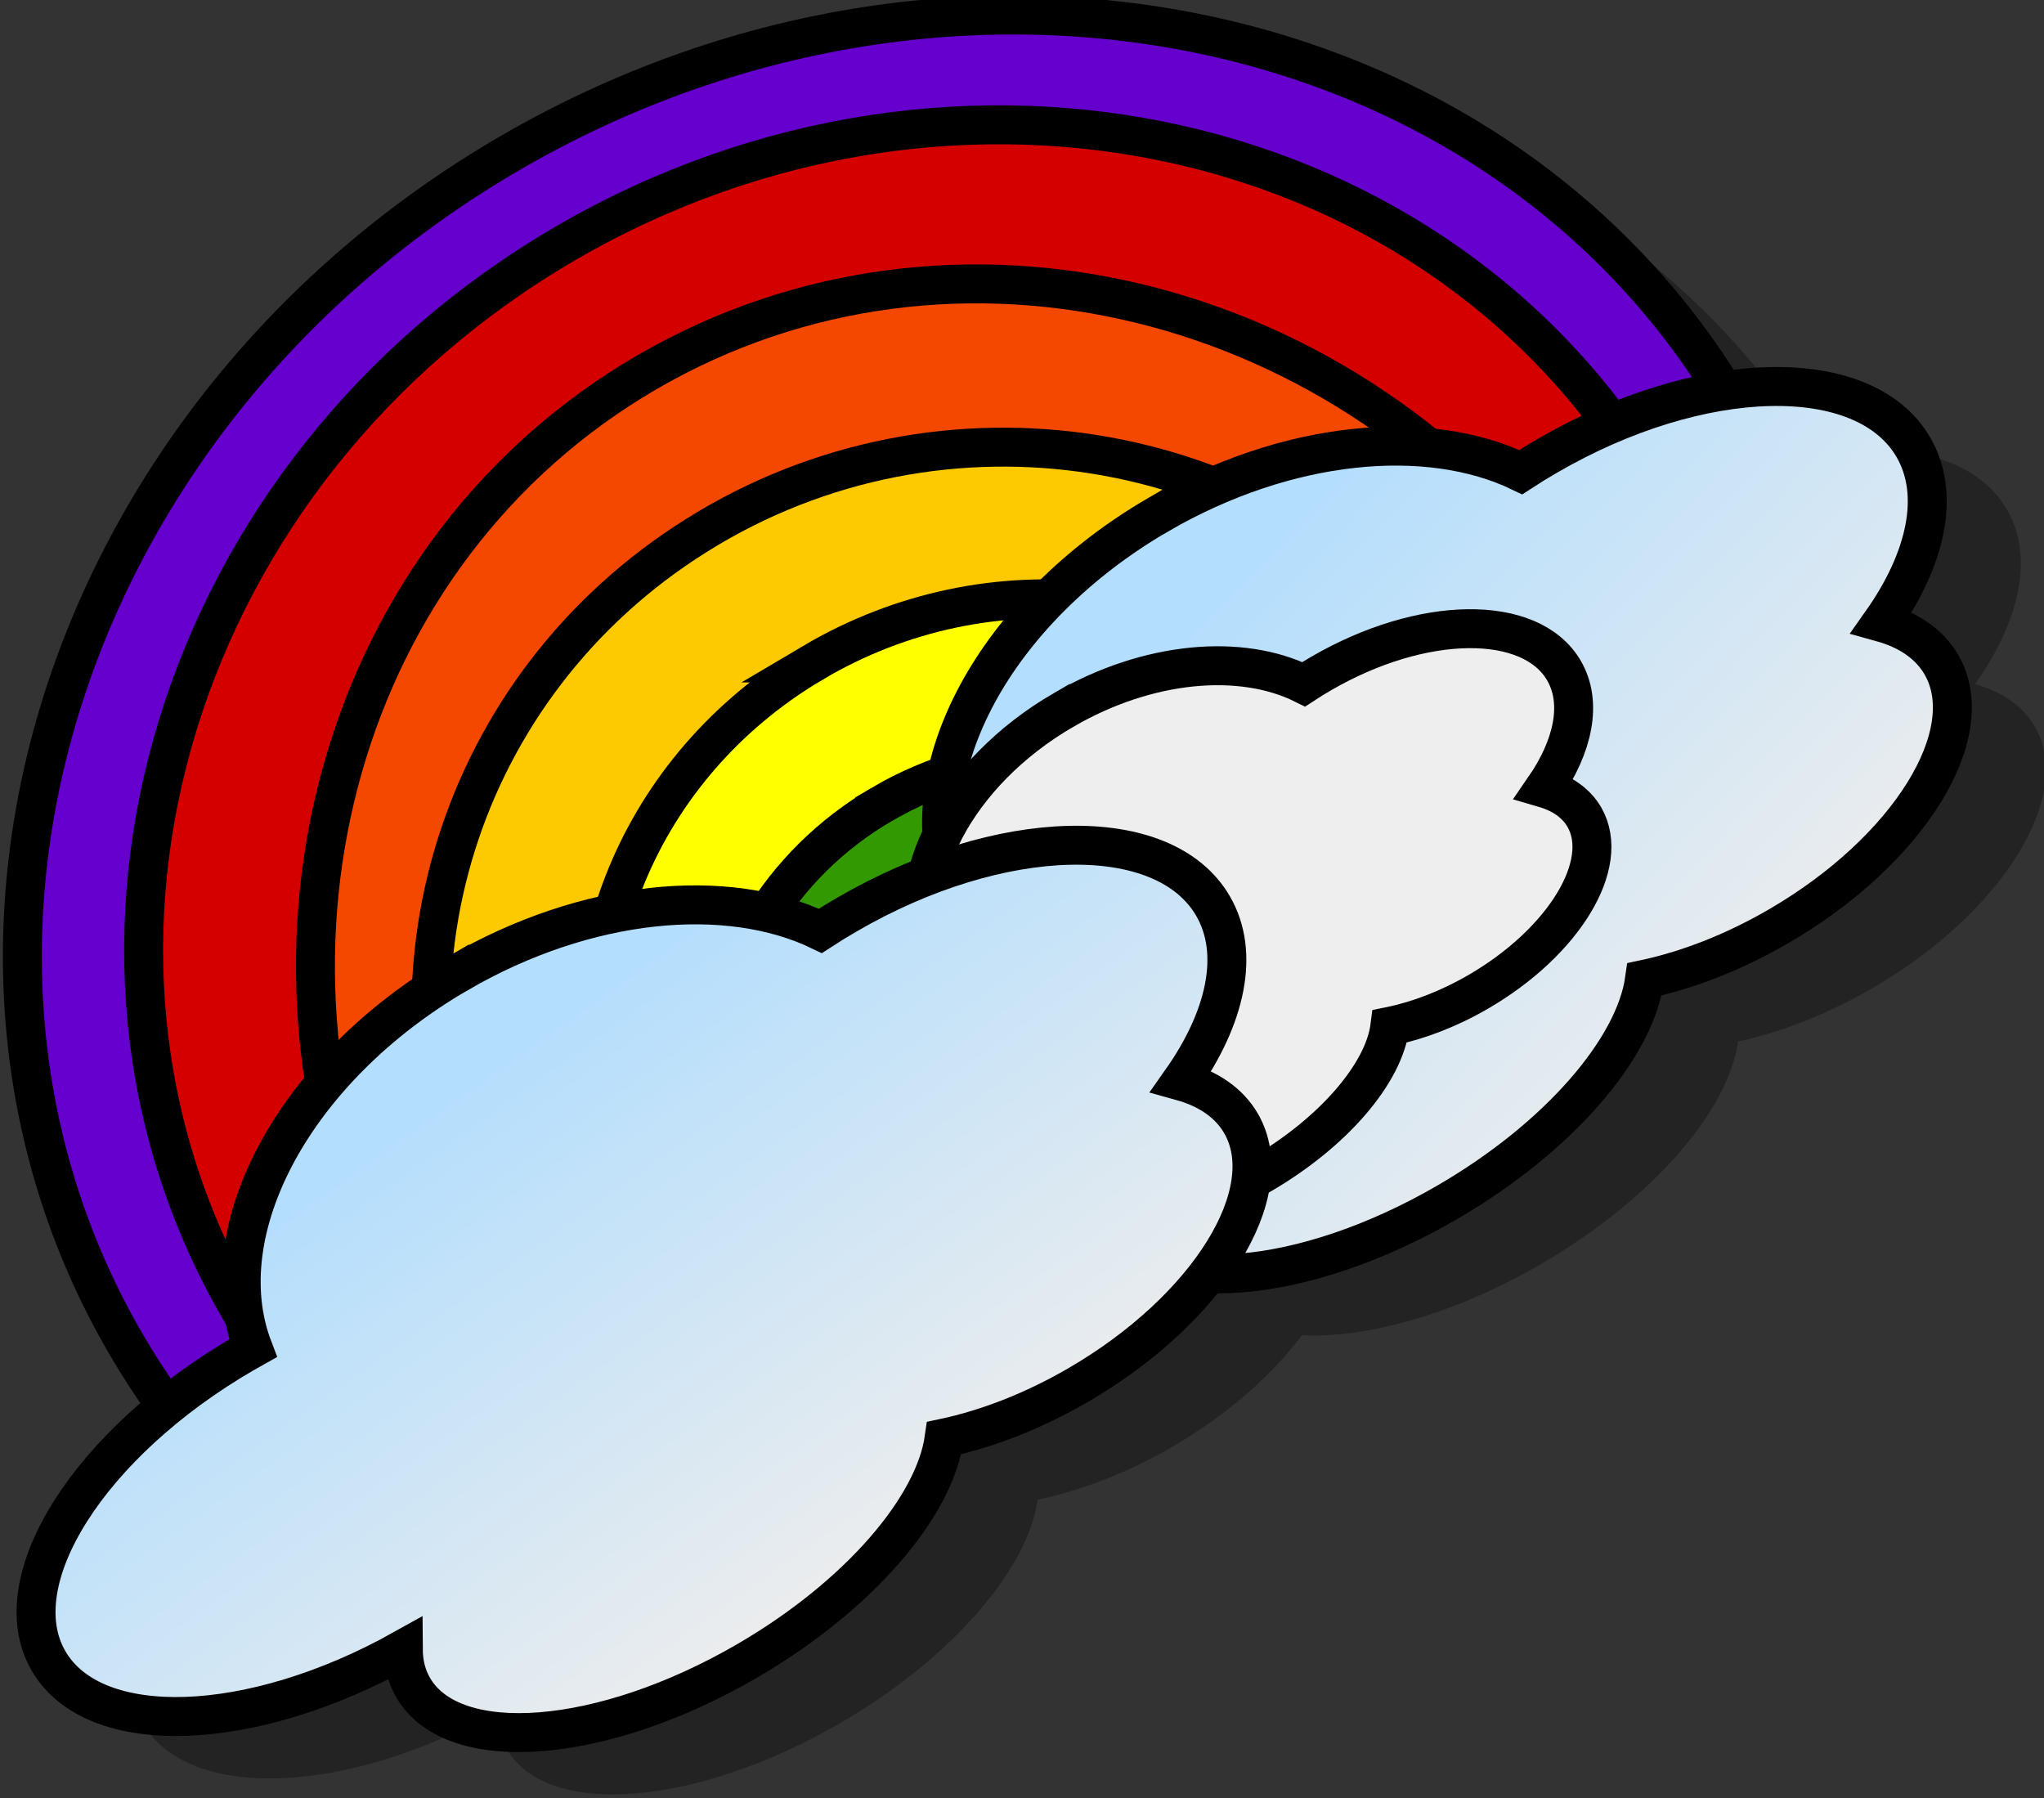 <?xml version="1.0" encoding="UTF-8" standalone="no"?>
<!-- Created with Inkscape (http://www.inkscape.org/) -->

<svg
   xmlns:dc="http://purl.org/dc/elements/1.1/"
   xmlns:cc="http://creativecommons.org/ns#"
   xmlns:rdf="http://www.w3.org/1999/02/22-rdf-syntax-ns#"
   xmlns:svg="http://www.w3.org/2000/svg"
   xmlns="http://www.w3.org/2000/svg"
   xmlns:xlink="http://www.w3.org/1999/xlink"
   xmlns:sodipodi="http://sodipodi.sourceforge.net/DTD/sodipodi-0.dtd"
   xmlns:inkscape="http://www.inkscape.org/namespaces/inkscape"
   id="svg2"
   version="1.1"
   inkscape:version="0.48.3.1 r9886"
   width="104.936"
   height="92.313"
   sodipodi:docname="color_mix_light.svg">
  <rect width="100%" height="100%" fill="#333333" stroke="none"/>
  <defs
     id="defs6">
    <linearGradient
       y2="607.97"
       x2="-2.483"
       y1="434.961"
       x1="-18.671"
       gradientTransform="translate(102.858,11.112)"
       gradientUnits="userSpaceOnUse"
       id="linearGradient4418"
       xlink:href="#linearGradient4389"
       inkscape:collect="always" />
    <linearGradient
       y2="593.033"
       x2="500.394"
       y1="412.555"
       x1="449.359"
       gradientUnits="userSpaceOnUse"
       id="linearGradient4416"
       xlink:href="#linearGradient4397"
       inkscape:collect="always"
       gradientTransform="translate(-96.879,14.116)" />
    <linearGradient
       gradientUnits="userSpaceOnUse"
       y2="593.033"
       x2="500.394"
       y1="412.555"
       x1="449.359"
       id="linearGradient4403"
       xlink:href="#linearGradient4397"
       inkscape:collect="always" />
    <linearGradient
       gradientTransform="translate(64.728,12.448)"
       gradientUnits="userSpaceOnUse"
       y2="607.97"
       x2="-2.483"
       y1="434.961"
       x1="-18.671"
       id="linearGradient4387"
       xlink:href="#linearGradient4389"
       inkscape:collect="always" />
    <inkscape:perspective
       id="perspective4331"
       inkscape:persp3d-origin="372.04724 : 350.78739 : 1"
       inkscape:vp_z="744.09448 : 526.18109 : 1"
       inkscape:vp_y="0 : 1000 : 0"
       inkscape:vp_x="0 : 526.18109 : 1"
       sodipodi:type="inkscape:persp3d" />
    <linearGradient
       id="linearGradient4389"
       inkscape:collect="always">
      <stop
         id="stop4391"
         offset="0"
         style="stop-color:#b3defd;stop-opacity:1;" />
      <stop
         id="stop4393"
         offset="1"
         style="stop-color:#ededed;stop-opacity:1" />
    </linearGradient>
    <linearGradient
       id="linearGradient4397"
       inkscape:collect="always">
      <stop
         id="stop4399"
         offset="0"
         style="stop-color:#b3defd;stop-opacity:1;" />
      <stop
         id="stop4401"
         offset="1"
         style="stop-color:#ededed;stop-opacity:1" />
    </linearGradient>
    <linearGradient
       y2="607.97"
       x2="-2.483"
       y1="434.961"
       x1="-18.671"
       gradientTransform="translate(-454.157,-256.393)"
       gradientUnits="userSpaceOnUse"
       id="linearGradient4418-7"
       xlink:href="#linearGradient4389-0"
       inkscape:collect="always" />
    <linearGradient
       id="linearGradient4389-0"
       inkscape:collect="always">
      <stop
         id="stop4391-1"
         offset="0"
         style="stop-color:#b3defd;stop-opacity:1;" />
      <stop
         id="stop4393-0"
         offset="1"
         style="stop-color:#ededed;stop-opacity:1" />
    </linearGradient>
    <linearGradient
       y2="593.033"
       x2="500.394"
       y1="412.555"
       x1="449.359"
       gradientUnits="userSpaceOnUse"
       id="linearGradient4416-8"
       xlink:href="#linearGradient4397-9"
       inkscape:collect="always"
       gradientTransform="translate(-653.894,-253.389)" />
    <linearGradient
       id="linearGradient4397-9"
       inkscape:collect="always">
      <stop
         id="stop4399-0"
         offset="0"
         style="stop-color:#b3defd;stop-opacity:1;" />
      <stop
         id="stop4401-8"
         offset="1"
         style="stop-color:#ededed;stop-opacity:1" />
    </linearGradient>
    <linearGradient
       inkscape:collect="always"
       xlink:href="#linearGradient4397"
       id="linearGradient8591"
       gradientUnits="userSpaceOnUse"
       gradientTransform="translate(-96.879,14.116)"
       x1="449.359"
       y1="412.555"
       x2="500.394"
       y2="593.033" />
    <linearGradient
       inkscape:collect="always"
       xlink:href="#linearGradient4389"
       id="linearGradient8593"
       gradientUnits="userSpaceOnUse"
       gradientTransform="translate(102.858,11.112)"
       x1="-18.671"
       y1="434.961"
       x2="-2.483"
       y2="607.97" />
  </defs>
  <sodipodi:namedview
     pagecolor="#ffffff"
     bordercolor="#666666"
     borderopacity="1"
     objecttolerance="10"
     gridtolerance="10"
     guidetolerance="10"
     inkscape:pageopacity="0"
     inkscape:pageshadow="2"
     inkscape:window-width="1680"
     inkscape:window-height="1026"
     id="namedview4"
     showgrid="false"
     inkscape:zoom="2.56"
     inkscape:cx="18.814495"
     inkscape:cy="45.751898"
     inkscape:window-x="0"
     inkscape:window-y="24"
     inkscape:window-maximized="1"
     inkscape:current-layer="g4405"
     fit-margin-top="0"
     fit-margin-left="0"
     fit-margin-right="0"
     fit-margin-bottom="0" />
  <g
     transform="matrix(0.167,-0.097,0.097,0.167,-34.508,-10.68)"
     id="layer1"
     inkscape:label="Layer 1">
    <g
       id="g4405">
      <g
         transform="translate(769.794,442.115)"
         id="g8547">
        <path
           style="fill:#000000;fill-opacity:0.314;fill-rule:nonzero;stroke:none"
           d="m -404.667,-142.317 c -37.398,-20.418 -81.281,-32.194 -128.236,-32.194 -136.597,0 -247.294,99.485 -247.294,222.228 0,6.67 0.275,13.248 0.915,19.769 l 1.805,0.108 c -36.247,5.232 -62.876,22.393 -62.876,42.901 -2e-5,24.173 36.979,43.871 83.133,44.635 -1.861,3.246 -2.854,6.591 -2.854,10.12 0,21.224 35.85,38.441 80.171,38.441 34.392,0 63.717,-10.43 75.136,-24.988 11.024,3.611 24.016,5.827 37.918,5.827 16.952,0 32.447,-3.142 44.783,-8.328 14.625,9.418 38.045,15.537 64.441,15.537 34.392,0 63.636,-10.29 75.055,-24.848 11.024,3.611 24.096,5.687 37.999,5.687 39.951,0 72.246,-17.201 72.246,-38.425 10e-6,-6.373 -2.899,-12.442 -8.068,-17.734 18.764,-8.604 30.639,-21.439 30.639,-35.921 0,-15.817 -14.231,-29.688 -36.048,-38.185 -2.084,-78.288 -49.078,-146.526 -118.869,-184.63 z"
           id="path4333-5"
           inkscape:connector-curvature="0" />
      </g>
      <g
         id="g8580">
        <path
           inkscape:connector-curvature="0"
           id="path4333"
           d="m 223.562,240.844 c -136.597,0 -247.312,99.507 -247.312,222.25 0,6.67 0.328,13.261 0.969,19.781 l 492.688,0 c 0.64,-6.521 1,-13.111 1,-19.781 0,-122.743 -110.747,-222.25 -247.344,-222.25 z"
           style="fill:#6600cc;fill-opacity:1;fill-rule:nonzero;stroke:#000000;stroke-width:10.353;stroke-miterlimit:4;stroke-opacity:1;stroke-dasharray:none" />
        <path
           inkscape:connector-curvature="0"
           id="path4335"
           d="M 224.438,269 C 104.368,269 7.031,359.243 7.031,470.562 c 0,4.137 0.173,8.238 0.438,12.312 l 433.969,0 c 0.265,-4.074 0.406,-8.176 0.406,-12.312 C 441.844,359.243 344.507,269 224.438,269 z"
           style="fill:#d40000;fill-opacity:1;fill-rule:nonzero;stroke:#000000;stroke-width:10.353;stroke-miterlimit:4;stroke-opacity:1;stroke-dasharray:none" />
        <path
           inkscape:connector-curvature="0"
           id="path4337"
           d="m 225.781,309.5 c -94.291,0 -171.906,75.916 -181.625,173.375 l 363.219,0 C 397.656,385.416 320.072,309.5 225.781,309.5 z"
           style="fill:#f44800;fill-opacity:1;fill-rule:nonzero;stroke:#000000;stroke-width:10.353;stroke-miterlimit:4;stroke-opacity:1;stroke-dasharray:none" />
        <path
           inkscape:connector-curvature="0"
           id="path4339"
           d="m 219.188,353.531 c -1.295,0.011 -2.605,0.05 -3.906,0.094 -74.889,2.504 -134.473,58.358 -142.969,129.25 l 299.406,0 C 361.047,409.018 295.9,352.882 219.188,353.531 z"
           style="fill:#fdca01;fill-opacity:1;fill-rule:nonzero;stroke:#000000;stroke-width:10.353;stroke-miterlimit:4;stroke-opacity:1;stroke-dasharray:none" />
        <path
           inkscape:connector-curvature="0"
           id="path4341"
           d="m 225.031,398.438 c -0.992,0.008 -1.972,0.031 -2.969,0.062 -53.454,1.712 -96.743,37.425 -107.656,84.375 l 225.312,0 c -12.608,-48.937 -59.776,-84.883 -114.688,-84.438 z"
           style="fill:#ffff00;fill-opacity:1;fill-rule:nonzero;stroke:#000000;stroke-width:10.353;stroke-miterlimit:4;stroke-opacity:1;stroke-dasharray:none" />
        <path
           inkscape:connector-curvature="0"
           id="path4343"
           d="m 221.656,440.188 c -0.754,0.006 -1.523,0.007 -2.281,0.031 -31.979,1.024 -59.161,18.054 -73.344,42.656 l 153.781,0 c -15.506,-25.759 -44.97,-42.957 -78.156,-42.688 z"
           style="fill:#339900;fill-opacity:1;fill-rule:nonzero;stroke:#000000;stroke-width:10.353;stroke-miterlimit:4;stroke-opacity:1;stroke-dasharray:none" />
        <path
           inkscape:connector-curvature="0"
           id="path4365"
           d="m 324.301,410.502 c -50.337,0 -91.772,25.723 -97.16,58.795 -0.952,-0.016 -1.906,-0.028 -2.866,-0.028 -47.442,0 -85.894,19.978 -85.894,44.636 0,24.173 36.96,43.872 83.114,44.636 -1.86,3.246 -2.866,6.658 -2.866,10.187 0,21.224 35.927,38.421 80.248,38.421 34.392,0 63.72,-10.356 75.14,-24.914 11.024,3.611 23.98,5.704 37.882,5.704 39.951,0 72.359,-17.197 72.359,-38.421 0,-6.373 -2.947,-12.387 -8.116,-17.678 18.764,-8.604 30.703,-21.527 30.703,-36.009 0,-25.906 -38.197,-46.906 -85.327,-46.906 -2.79,0 -5.536,0.055 -8.257,0.199 -15.431,-22.791 -49.47,-38.62 -88.959,-38.62 z"
           style="fill:url(#linearGradient8591);fill-opacity:1;fill-rule:nonzero;stroke:#000000;stroke-width:10.353;stroke-miterlimit:4;stroke-opacity:1;stroke-dasharray:none" />
        <path
           inkscape:connector-curvature="0"
           style="fill:#eeeeee;fill-opacity:1;fill-rule:nonzero;stroke:#000000;stroke-width:10.353;stroke-miterlimit:4;stroke-opacity:1;stroke-dasharray:none"
           d="m 276.448,442.749 c -33.162,0 -60.459,17.419 -64.009,39.815 -0.627,-0.011 -1.256,-0.019 -1.888,-0.019 -31.255,0 -56.587,13.529 -56.587,30.226 0,16.37 24.349,29.709 54.755,30.226 -1.226,2.198 -1.888,4.508 -1.888,6.898 0,14.372 23.668,26.018 52.867,26.018 22.657,0 41.979,-7.013 49.502,-16.871 7.263,2.445 15.798,3.862 24.957,3.862 26.32,0 47.67,-11.645 47.67,-26.018 0,-4.316 -1.942,-8.388 -5.347,-11.971 12.361,-5.827 20.227,-14.578 20.227,-24.384 0,-17.543 -25.164,-31.763 -56.213,-31.763 -1.838,0 -3.647,0.037 -5.44,0.135 -10.166,-15.434 -32.591,-26.152 -58.606,-26.152 z"
           id="path4395" />
        <path
           inkscape:connector-curvature="0"
           style="fill:url(#linearGradient8593);fill-opacity:1;fill-rule:nonzero;stroke:#000000;stroke-width:10.353;stroke-miterlimit:4;stroke-opacity:1;stroke-dasharray:none"
           d="m 102.064,422.436 c -50.337,0 -91.772,25.723 -97.16,58.795 -0.952,-0.016 -1.906,-0.028 -2.866,-0.028 -47.442,0 -85.894,19.978 -85.894,44.636 0,24.173 36.96,43.872 83.114,44.636 -1.86,3.246 -2.866,6.658 -2.866,10.187 0,21.224 35.927,38.421 80.248,38.421 34.392,0 63.72,-10.356 75.14,-24.914 11.024,3.611 23.98,5.704 37.882,5.704 39.951,0 72.359,-17.197 72.359,-38.421 0,-6.373 -2.947,-12.387 -8.116,-17.678 18.764,-8.604 30.703,-21.527 30.703,-36.009 0,-25.906 -38.197,-46.906 -85.327,-46.906 -2.79,0 -5.536,0.055 -8.257,0.199 -15.431,-22.791 -49.47,-38.62 -88.959,-38.62 z"
           id="path4377" />
      </g>
    </g>
  </g>
</svg>
